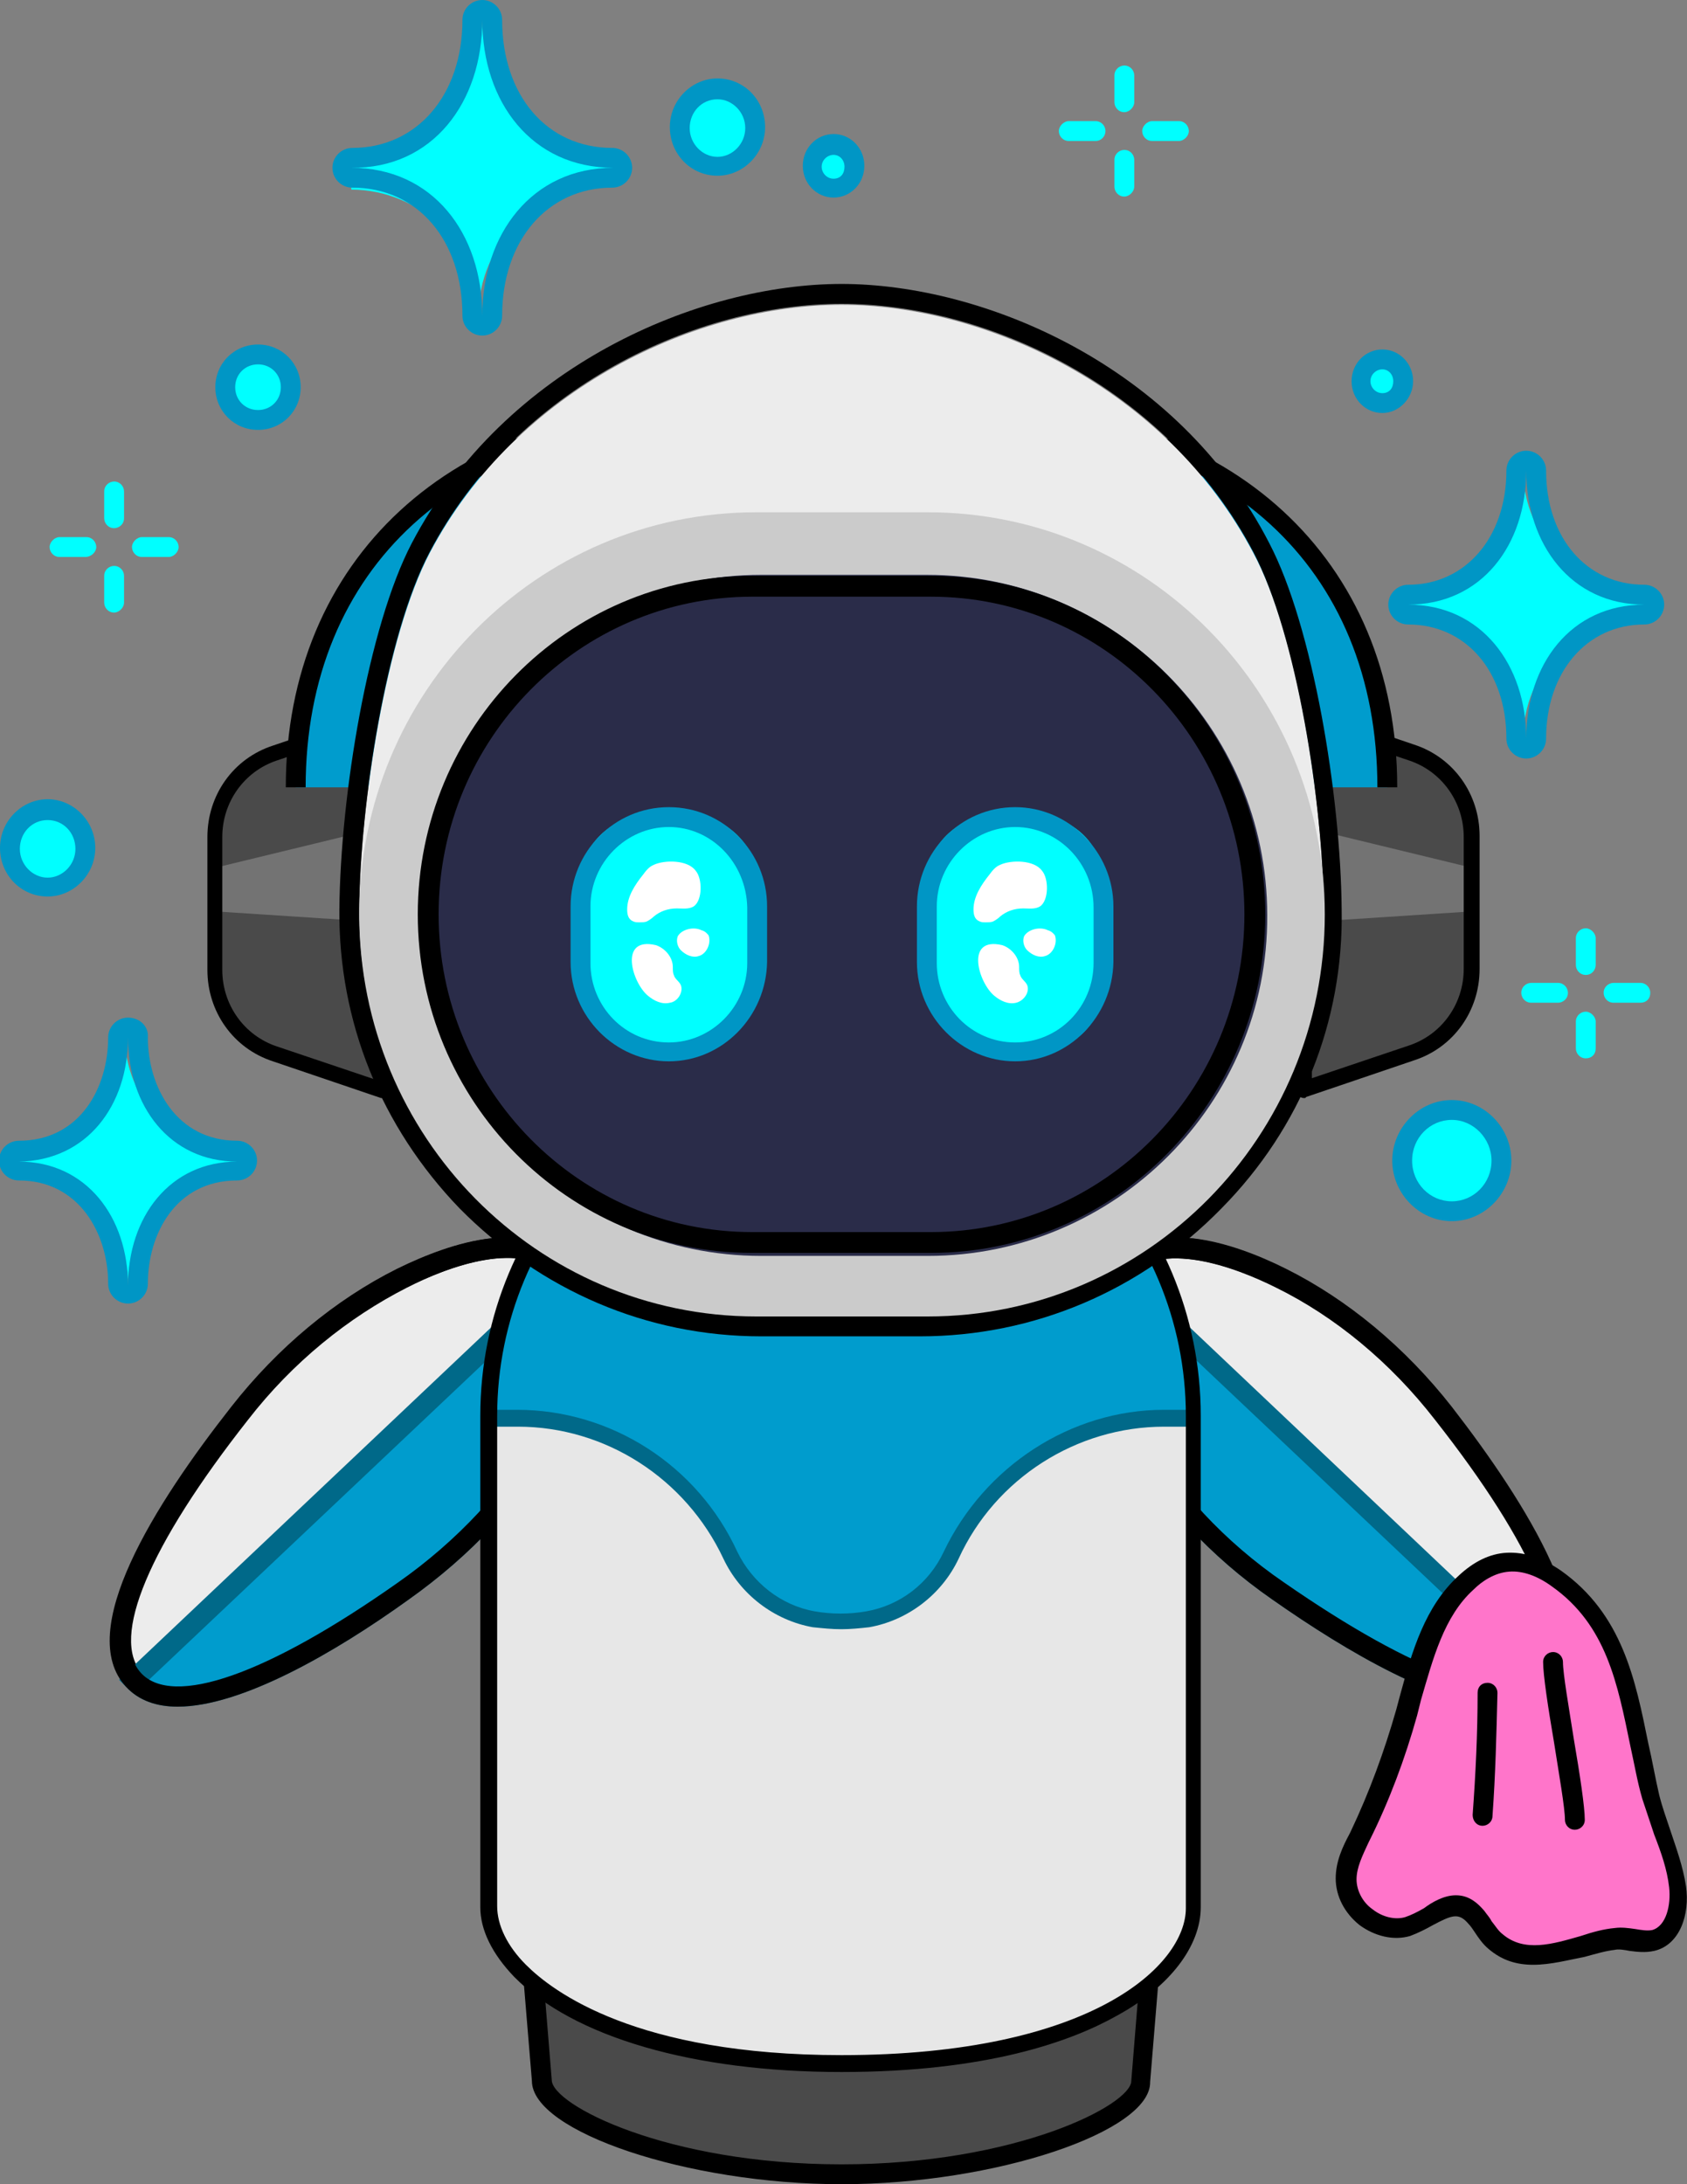 <?xml version="1.0" encoding="utf-8"?>
<!-- Generator: Adobe Illustrator 26.5.0, SVG Export Plug-In . SVG Version: 6.00 Build 0)  -->
<svg version="1.1" id="레이어_5" xmlns="http://www.w3.org/2000/svg" xmlns:xlink="http://www.w3.org/1999/xlink" x="0px"
	 y="0px" viewBox="0 0 170 220" style="enable-background:new 0 0 170 220;" xml:space="preserve">
<rect x="0" y="0" width="170" height="220" fill="#808080" stroke="none"/>
<g>
	<g>
		<g>
			<path style="fill:#ECECEC;" d="M156.1,169.2L156.1,169.2L156.1,169.2c4.9-5.3-4.6-19.2-10.7-26.9c-4.4-5.6-10-10.4-16.3-13.6
				c-6.2-3.1-12.9-4.7-16.6-0.7"/>
			<path d="M156.8,169.9l-1.4-1.4c3.2-3.5-0.7-12.8-10.7-25.5c-4.5-5.8-10.1-10.4-16-13.3c-4.2-2.1-11.7-4.9-15.4-1l-1.4-1.4
				c4.3-4.7,12.1-2.3,17.7,0.5c6.2,3.1,12,7.9,16.7,13.9C153.9,151.5,161.9,164.3,156.8,169.9z"/>
		</g>
		<g>
			<path style="fill:#009CCD;" d="M114.4,144.7c-3.4-6-5.5-12.8-1.9-16.7l43.6,41.2l0,0c-4.9,5.3-19.3-3.4-27.2-8.9
				C123,156.2,117.8,150.9,114.4,144.7z"/>
			<path style="fill:#006989;" d="M151.6,171.9c-6.4,0-15.7-5.4-23.4-10.8c-6.2-4.3-11.3-9.8-14.8-15.9l0,0
				c-3.2-5.6-6.1-13.2-1.7-17.9l0.7-0.7l45,42.6l-0.7,0.7C155.5,171.3,153.7,171.9,151.6,171.9z M115.2,144.2
				c3.3,5.8,8.2,11.1,14.2,15.2c12.3,8.6,21.3,12.1,25.1,9.7l-42-39.7C110,133.6,113,140.4,115.2,144.2L115.2,144.2z"/>
		</g>
		<path d="M151.6,171.9c-6.4,0-15.7-5.4-23.4-10.8c-6.2-4.3-11.3-9.8-14.8-15.9l0,0c-3.2-5.6-6.1-13.2-1.7-17.9
			c4.3-4.7,12.1-2.3,17.7,0.5c6.2,3.1,12,7.9,16.7,13.9c7.7,9.8,15.7,22.6,10.6,28.2C155.5,171.3,153.7,171.9,151.6,171.9z
			 M115.2,144.2c3.3,5.8,8.2,11.1,14.2,15.2c13.3,9.2,22.7,12.6,25.9,9.1c3.2-3.5-0.7-12.8-10.7-25.5c-4.5-5.8-10.1-10.4-16-13.3
			c-4.2-2.1-11.7-4.9-15.4-1C109.6,132.7,112.9,140.2,115.2,144.2L115.2,144.2z"/>
	</g>
	<g>
		<path style="fill:#FF75CA;" d="M156.7,158.9c-1.4-1-3.1-1.8-4.9-1.7c-1.6,0.1-3,1-4.2,2c-3.6,3.3-4.7,8.4-6,13.1
			c-1.2,4.3-2.8,8.5-4.7,12.5c-0.6,1.4-1.3,2.8-1.4,4.3c0,3,3.3,5.6,6.2,4.8c2.5-0.7,4.8-3.6,7-0.8c0.6,0.8,1.1,1.8,1.9,2.4
			c3.5,3.1,8.4,0.1,12-0.4c1.3-0.2,2.6,0.5,3.8,0.2c2.1-0.5,2.7-3.2,2.4-5.4c-0.4-3.1-1.9-6-2.7-9.1
			C164.2,172.9,164.2,164.2,156.7,158.9z"/>
		<path d="M154.5,197.9c-1.6,0-3.1-0.4-4.5-1.6c-0.6-0.5-1-1.1-1.4-1.7c-0.2-0.3-0.4-0.6-0.6-0.8c-1-1.2-1.7-0.9-3.6,0.1
			c-0.7,0.4-1.5,0.8-2.3,1.1c-1.7,0.5-3.6,0-5.1-1.1c-1.5-1.2-2.4-2.9-2.4-4.7c0-1.7,0.7-3.2,1.4-4.5l0.1-0.2
			c1.9-4,3.4-8.1,4.6-12.3l0.4-1.5c1.2-4.4,2.5-8.9,5.9-12c1.5-1.4,3.1-2.2,4.8-2.3c1.8-0.1,3.6,0.5,5.5,1.8l0,0
			c6.2,4.4,7.5,11,8.8,17.4c0.4,1.7,0.7,3.5,1.1,5.2c0.3,1.2,0.7,2.3,1.1,3.5c0.6,1.8,1.3,3.7,1.6,5.7c0.4,2.8-0.6,5.9-3.2,6.5
			c-0.9,0.2-1.7,0.1-2.5,0c-0.5-0.1-1.1-0.2-1.5-0.1c-0.9,0.1-1.9,0.4-3,0.7C158.1,197.4,156.3,197.9,154.5,197.9z M146.7,190.9
			c1,0,1.9,0.4,2.9,1.6c0.2,0.3,0.5,0.6,0.7,1c0.4,0.5,0.7,1,1.1,1.3c2.2,1.9,5.1,1,7.9,0.2c1.2-0.4,2.3-0.7,3.4-0.8
			c0.7-0.1,1.4,0,2.1,0.1c0.6,0.1,1.2,0.2,1.7,0.1c1.4-0.4,1.9-2.5,1.7-4.3s-0.8-3.5-1.5-5.3c-0.4-1.2-0.8-2.4-1.2-3.6
			c-0.5-1.7-0.8-3.5-1.2-5.3c-1.3-6.3-2.4-12.2-7.9-16.1l0,0c-1.5-1.1-3-1.6-4.3-1.5c-1.5,0.1-2.8,1-3.6,1.8c-3,2.7-4.1,7-5.3,11.1
			l-0.4,1.6c-1.2,4.3-2.8,8.6-4.8,12.6l-0.1,0.2c-0.6,1.3-1.2,2.5-1.2,3.7c0,1.1,0.6,2.3,1.6,3c1,0.8,2.3,1.1,3.3,0.8
			c0.6-0.2,1.2-0.5,1.9-0.9C144.3,191.6,145.5,190.9,146.7,190.9z"/>
	</g>
	<path d="M149.4,183.9C149.4,183.9,149.4,183.9,149.4,183.9c-0.6,0-1-0.5-1-1.1c0.3-4.1,0.5-8.2,0.5-12.3c0-0.6,0.4-1,1-1
		c0.6,0,1,0.5,1,1c-0.1,4.1-0.2,8.3-0.5,12.4C150.4,183.5,149.9,183.9,149.4,183.9z"/>
	<path d="M158.7,184.3c-0.6,0-1-0.5-1-1c0-1.2-0.6-4.6-1.1-7.8c-0.6-3.5-1.1-6.8-1.1-8.1c0-0.6,0.5-1,1-1c0.6,0,1,0.5,1,1
		c0,1.2,0.6,4.6,1.1,7.8c0.6,3.5,1.1,6.8,1.1,8.1C159.7,183.9,159.2,184.3,158.7,184.3z"/>
	<g>
		<g>
			<path style="fill:#ECECEC;" d="M13.5,169.2L13.5,169.2L13.5,169.2c-4.9-5.3,4.6-19.2,10.7-26.9c4.4-5.6,10-10.4,16.3-13.6
				c6.2-3.1,12.9-4.7,16.6-0.7"/>
			<path d="M12.8,169.9c-5.2-5.6,2.9-18.4,10.6-28.2c4.7-6,10.5-10.8,16.7-13.9c5.7-2.8,13.4-5.2,17.7-0.5l-1.4,1.4
				c-3.7-4-11.3-1.1-15.4,1c-5.9,3-11.5,7.5-16,13.3c-10,12.7-13.9,22-10.7,25.5L12.8,169.9z"/>
		</g>
		<g>
			<path style="fill:#009CCD;" d="M55.2,144.7c3.4-6,5.5-12.8,1.9-16.7l-43.6,41.2l0,0c4.9,5.3,19.3-3.4,27.2-8.9
				C46.6,156.2,51.7,150.9,55.2,144.7z"/>
			<path style="fill:#006989;" d="M17.9,171.9c-2.1,0-3.9-0.6-5.2-2l-0.7-0.7l0.7-0.7l44.3-41.9l0.7,0.7c4.3,4.7,1.4,12.3-1.7,17.9
				l0,0c-3.5,6.1-8.6,11.5-14.8,15.9C33.7,166.5,24.3,171.9,17.9,171.9z M15,169.2c3.8,2.3,12.8-1.1,25.1-9.7
				c6-4.2,10.9-9.5,14.2-15.2l0,0c2.2-3.8,5.3-10.6,2.6-14.7L15,169.2z"/>
		</g>
		<path d="M17.9,171.9c-2.1,0-3.9-0.6-5.2-2c-5.2-5.6,2.9-18.4,10.6-28.2c4.7-6,10.5-10.8,16.7-13.9c5.7-2.8,13.4-5.2,17.7-0.5
			c4.3,4.7,1.4,12.3-1.7,17.9l0,0c-3.5,6.1-8.6,11.5-14.8,15.9C33.7,166.5,24.3,171.9,17.9,171.9z M51.1,126.7
			c-3.5,0-7.6,1.7-10.2,3c-5.9,3-11.5,7.5-16,13.3c-10,12.7-13.9,22-10.7,25.5c3.2,3.5,12.7,0.2,25.9-9.1c6-4.2,10.9-9.5,14.2-15.2
			l0,0c2.3-4.1,5.7-11.5,2-15.5C55,127.3,53.1,126.7,51.1,126.7z"/>
	</g>
	<g>
		<path style="fill:#4A4A4A;" d="M53.1,191.3l1.5,18.3c0,3.7,13.5,9.4,30.2,9.4s30.2-5.7,30.2-9.4l1.5-18.3H53.1z"/>
		<path d="M84.8,220c-15.5,0-31.2-5.3-31.2-10.4l-1.6-19.3h65.5l-1.6,19.4C116,214.7,100.3,220,84.8,220z M54.2,192.3l1.4,17.2
			c0,2.5,11.6,8.5,29.2,8.5s29.2-6,29.2-8.4l1.4-17.3L54.2,192.3L54.2,192.3z"/>
	</g>
	<g>
		<path style="fill:#E7E7E7;" d="M49.3,191.8c0,0,0,0.1,0,0.1v0.1c0,6.6,11,15.7,35.5,15.7c25.9,0,35.5-9.6,35.5-15.6V192
			c0,0,0-0.1,0-0.1v-49.2c0-19.8-15.9-35.9-35.5-35.9s-35.5,16.1-35.5,35.9L49.3,191.8L49.3,191.8z"/>
		<path style="fill:#009CCD;" d="M120.5,142.8h-3.1c-9.2,0-17.6,5.4-21.5,13.8l0,0c-1.6,3.4-4.7,5.8-8.4,6.5l0,0
			c-1.8,0.3-3.7,0.3-5.5,0l0,0c-3.7-0.6-6.8-3-8.4-6.5l0,0c-3.9-8.4-12.3-13.8-21.5-13.8H49c0,0-1.4-32.2,35.7-36.2
			C84.8,106.6,116.2,105.2,120.5,142.8z"/>
		<path style="fill:#006989;" d="M84.8,164.1c-1,0-1.9-0.1-2.9-0.2c-3.9-0.7-7.3-3.3-9-6.9c-3.8-8.1-11.9-13.3-20.7-13.3H49V142h3.1
			c9.5,0,18.2,5.6,22.2,14.3c1.5,3.1,4.4,5.4,7.8,6c1.7,0.3,3.5,0.3,5.2,0c3.4-0.6,6.3-2.8,7.8-6c4.1-8.6,12.8-14.3,22.2-14.3h3.1
			v1.7h-3.1c-8.8,0-17,5.2-20.7,13.3c-1.7,3.6-5.1,6.2-9,6.9C86.7,164,85.7,164.1,84.8,164.1z"/>
		<path d="M84.8,208.7c-14.9,0-27-3.5-33-9.6c-2.2-2.3-3.4-4.7-3.4-7v-49.5c0-20.3,16.3-36.8,36.3-36.8s36.3,16.5,36.3,36.8l0,49.5
			c0,3.9-3.1,8-8.4,10.9C108,205.6,99.5,208.7,84.8,208.7z M50.1,191.7v0.3c0,1.9,1,4,2.9,5.9c2.7,2.7,11.1,9.1,31.8,9.1
			c25.3,0,34.7-9.1,34.7-14.8v-0.3v-0.1v-49.2c0-19.3-15.6-35.1-34.7-35.1s-34.7,15.7-34.7,35.1L50.1,191.7L50.1,191.7z"/>
	</g>
	<g>
		<g>
			<path style="fill:#00FFFF;" d="M48.2,31.9L48.2,31.9c0-7.1-5.8-12.8-12.8-12.8v-3.9c7.3,0,13.2-5.9,13.2-13.2l0,0
				c0,7.3,5.9,13.2,13.2,13.2v3.2C54.3,18.4,48.2,24.4,48.2,31.9z"/>
			<path style="fill:#0096C5;" d="M48.6,2c0,8.3,5,14.9,13.2,14.9c-8.2,0-13.2,6.7-13.2,14.9c0-8.3-5-14.9-13.2-14.9
				C43.6,17,48.6,10.3,48.6,2 M48.6,0c-1.1,0-2,0.9-2,2c0,7.6-4.6,12.9-11.1,12.9c-1.1,0-2,0.9-2,2c0,1.1,0.9,2,2,2
				c6.6,0,11.1,5.3,11.1,12.9c0,1.1,0.9,2,2,2s2-0.9,2-2c0-7.6,4.6-12.9,11.1-12.9c1.1,0,2-0.9,2-2c0-1.1-0.9-2-2-2
				c-6.6,0-11.1-5.3-11.1-12.9C50.6,0.9,49.7,0,48.6,0L48.6,0z"/>
		</g>
		<g>
			<path style="fill:#00FFFF;" d="M12.9,129.4L12.9,129.4c0-6.1-4.9-11-11-11v-3.2c5.9,0,10.7-4.8,10.7-10.7l0,0
				c0,6.2,5,11.3,11.3,11.3v2.7C17.9,118.4,12.9,123.3,12.9,129.4z"/>
			<path style="fill:#0096C5;" d="M12.9,104.5c0,6.9,4.2,12.5,11,12.5l0,0c-6.8,0-11,5.6-11,12.5c0-6.9-4.2-12.5-11-12.5l0,0
				C8.8,116.9,12.9,111.3,12.9,104.5 M12.9,102.5c-1.1,0-2,0.9-2,2c0,5-2.8,10.4-9,10.4c-1.1,0-2,0.9-2,2c0,1.1,0.9,2,2,2
				c6.1,0,9,5.4,9,10.4c0,1.1,0.9,2,2,2s2-0.9,2-2c0-5,2.8-10.4,9-10.4c1.1,0,2-0.9,2-2c0-1.1-0.9-2-2-2c-6.1,0-9-5.4-9-10.4
				C15,103.4,14.1,102.5,12.9,102.5L12.9,102.5z"/>
		</g>
		<g>
			<path style="fill:#00FFFF;" d="M153.5,74.4L153.5,74.4c0-6.4-5.2-11.6-11.6-11.6V59c6.4,0,11.6-5.2,11.6-11.6l0,0
				c0,6.7,5.5,12.2,12.2,12.2v2.6C158.9,62.2,153.5,67.6,153.5,74.4z"/>
			<path style="fill:#0096C5;" d="M153.8,47.4c0,7.4,4.5,13.5,11.9,13.5l0,0c-7.4,0-11.9,6-11.9,13.5c0-7.4-4.5-13.5-11.9-13.5l0,0
				C149.3,60.9,153.8,54.9,153.8,47.4 M153.8,45.4c-1.1,0-2,0.9-2,2c0,6.7-4.1,11.5-9.9,11.5c-1.1,0-2,0.9-2,2c0,1.1,0.9,2,2,2
				c5.8,0,9.9,4.7,9.9,11.5c0,1.1,0.9,2,2,2c1.1,0,2-0.9,2-2c0-6.7,4.1-11.5,9.9-11.5c1.1,0,2-0.9,2-2c0-1.1-0.9-2-2-2
				c-5.8,0-9.9-4.7-9.9-11.5C155.8,46.3,154.9,45.4,153.8,45.4L153.8,45.4z"/>
		</g>
		<g>
			<ellipse style="fill:#00FFFF;" cx="26" cy="38.9" rx="3.3" ry="3.3"/>
			<path style="fill:#0096C5;" d="M26,43.3c-2.4,0-4.3-1.9-4.3-4.3s1.9-4.3,4.3-4.3s4.3,1.9,4.3,4.3S28.4,43.3,26,43.3z M26,36.7
				c-1.3,0-2.3,1-2.3,2.3c0,1.3,1,2.3,2.3,2.3s2.3-1,2.3-2.3C28.3,37.7,27.3,36.7,26,36.7z"/>
		</g>
		<g>
			<ellipse style="fill:#00FFFF;" cx="4.8" cy="85.4" rx="3.8" ry="3.9"/>
			<path style="fill:#0096C5;" d="M4.8,90.3c-2.7,0-4.8-2.2-4.8-4.9s2.2-4.9,4.8-4.9s4.8,2.2,4.8,4.9C9.6,88.1,7.4,90.3,4.8,90.3z
				 M4.8,82.6c-1.6,0-2.8,1.3-2.8,2.9c0,1.6,1.3,2.9,2.8,2.9s2.8-1.3,2.8-2.9C7.6,83.9,6.4,82.6,4.8,82.6z"/>
		</g>
		<g>
			<ellipse style="fill:#00FFFF;" cx="72.3" cy="12.8" rx="3.8" ry="3.9"/>
			<path style="fill:#0096C5;" d="M72.3,17.7c-2.7,0-4.8-2.2-4.8-4.9c0-2.7,2.2-4.9,4.8-4.9c2.7,0,4.8,2.2,4.8,4.9
				S74.9,17.7,72.3,17.7z M72.3,10c-1.6,0-2.8,1.3-2.8,2.9s1.3,2.9,2.8,2.9s2.8-1.3,2.8-2.9C75.1,11.3,73.8,10,72.3,10z"/>
		</g>
		<g>
			<ellipse style="fill:#00FFFF;" cx="146.3" cy="116.9" rx="5" ry="5.1"/>
			<path style="fill:#0096C5;" d="M146.3,123c-3.3,0-6-2.8-6-6.1s2.7-6.1,6-6.1s6,2.8,6,6.1S149.6,123,146.3,123z M146.3,112.8
				c-2.2,0-4,1.8-4,4.1c0,2.3,1.8,4.1,4,4.1s4-1.8,4-4.1C150.3,114.7,148.5,112.8,146.3,112.8z"/>
		</g>
		<g>
			<ellipse style="fill:#00FFFF;" cx="139.3" cy="38.3" rx="2.2" ry="2.2"/>
			<path style="fill:#0096C5;" d="M139.3,41.6c-1.7,0-3.1-1.4-3.1-3.2c0-1.8,1.4-3.2,3.1-3.2s3.1,1.4,3.1,3.2
				C142.4,40.1,141,41.6,139.3,41.6z M139.3,37.2c-0.6,0-1.2,0.5-1.2,1.2c0,0.6,0.5,1.2,1.2,1.2s1.1-0.5,1.1-1.2
				C140.4,37.7,139.9,37.2,139.3,37.2z"/>
		</g>
		<g>
			<ellipse style="fill:#00FFFF;" cx="84" cy="16.7" rx="2.2" ry="2.2"/>
			<path style="fill:#0096C5;" d="M84,19.9c-1.7,0-3.1-1.4-3.1-3.2s1.4-3.2,3.1-3.2s3.1,1.4,3.1,3.2S85.7,19.9,84,19.9z M84,15.6
				c-0.6,0-1.2,0.5-1.2,1.2c0,0.6,0.5,1.2,1.2,1.2s1.1-0.5,1.1-1.2C85.1,16.1,84.6,15.6,84,15.6z"/>
		</g>
		<g>
			<g>
				<line style="fill:none;" x1="113.3" y1="7.6" x2="113.3" y2="10.3"/>
				<path style="fill:#00FFFF;" d="M113.3,11.3c-0.6,0-1-0.5-1-1V7.6c0-0.6,0.5-1,1-1c0.6,0,1,0.5,1,1v2.7
					C114.3,10.8,113.8,11.3,113.3,11.3z"/>
			</g>
			<g>
				<line style="fill:none;" x1="113.3" y1="18.7" x2="113.3" y2="16"/>
				<path style="fill:#00FFFF;" d="M113.3,19.8c-0.6,0-1-0.5-1-1v-2.7c0-0.6,0.5-1,1-1c0.6,0,1,0.5,1,1v2.7
					C114.3,19.3,113.8,19.8,113.3,19.8z"/>
			</g>
			<g>
				<line style="fill:none;" x1="107.8" y1="13.2" x2="110.4" y2="13.2"/>
				<path style="fill:#00FFFF;" d="M110.4,14.2h-2.7c-0.6,0-1-0.5-1-1s0.5-1,1-1h2.7c0.6,0,1,0.5,1,1S111,14.2,110.4,14.2z"/>
			</g>
			<g>
				<line style="fill:none;" x1="118.8" y1="13.2" x2="116.1" y2="13.2"/>
				<path style="fill:#00FFFF;" d="M118.8,14.2h-2.7c-0.6,0-1-0.5-1-1s0.5-1,1-1h2.7c0.6,0,1,0.5,1,1S119.3,14.2,118.8,14.2z"/>
			</g>
		</g>
		<g>
			<g>
				<line style="fill:none;" x1="159.8" y1="94.5" x2="159.8" y2="97.2"/>
				<path style="fill:#00FFFF;" d="M159.8,98.2c-0.6,0-1-0.5-1-1v-2.7c0-0.6,0.5-1,1-1c0.5,0,1,0.5,1,1v2.7
					C160.8,97.7,160.4,98.2,159.8,98.2z"/>
			</g>
			<g>
				<line style="fill:none;" x1="159.8" y1="105.6" x2="159.8" y2="102.9"/>
				<path style="fill:#00FFFF;" d="M159.8,106.6c-0.6,0-1-0.5-1-1v-2.7c0-0.6,0.5-1,1-1c0.5,0,1,0.5,1,1v2.7
					C160.8,106.2,160.4,106.6,159.8,106.6z"/>
			</g>
			<g>
				<line style="fill:none;" x1="154.3" y1="100.1" x2="157" y2="100.1"/>
				<path style="fill:#00FFFF;" d="M157,101h-2.7c-0.6,0-1-0.5-1-1c0-0.6,0.5-1,1-1h2.7c0.6,0,1,0.5,1,1
					C158,100.6,157.5,101,157,101z"/>
			</g>
			<g>
				<line style="fill:none;" x1="165.3" y1="100.1" x2="162.7" y2="100.1"/>
				<path style="fill:#00FFFF;" d="M165.3,101h-2.7c-0.6,0-1-0.5-1-1c0-0.6,0.5-1,1-1h2.7c0.6,0,1,0.5,1,1
					C166.3,100.6,165.9,101,165.3,101z"/>
			</g>
		</g>
		<g>
			<line style="fill:none;" x1="11.5" y1="49.5" x2="11.5" y2="52.2"/>
			<path style="fill:#00FFFF;" d="M11.5,53.2c-0.6,0-1-0.5-1-1v-2.7c0-0.6,0.5-1,1-1c0.6,0,1,0.5,1,1v2.7
				C12.5,52.8,12,53.2,11.5,53.2z"/>
		</g>
		<g>
			<line style="fill:none;" x1="11.5" y1="60.7" x2="11.5" y2="58"/>
			<path style="fill:#00FFFF;" d="M11.5,61.7c-0.6,0-1-0.5-1-1V58c0-0.6,0.5-1,1-1c0.6,0,1,0.5,1,1v2.7C12.5,61.2,12,61.7,11.5,61.7
				z"/>
		</g>
		<g>
			<line style="fill:none;" x1="6" y1="55.1" x2="8.6" y2="55.1"/>
			<path style="fill:#00FFFF;" d="M8.6,56.1H6c-0.6,0-1-0.5-1-1s0.5-1,1-1h2.7c0.6,0,1,0.5,1,1S9.2,56.1,8.6,56.1z"/>
		</g>
		<g>
			<line style="fill:none;" x1="17" y1="55.1" x2="14.3" y2="55.1"/>
			<path style="fill:#00FFFF;" d="M17,56.1h-2.7c-0.6,0-1-0.5-1-1s0.5-1,1-1H17c0.6,0,1,0.5,1,1S17.5,56.1,17,56.1z"/>
		</g>
	</g>
	<g>
		<g>
			<path style="fill:#4A4A4A;" d="M131.4,72.1v37.6l10.9-3.7c3.6-1.2,6-4.6,6-8.5V84.2c0-3.8-2.4-7.2-6-8.5L131.4,72.1z"/>
			<polygon style="fill:#737373;" points="131.4,83.3 131.4,92.9 148.3,91.8 148.3,87.4 			"/>
			<path d="M131.4,110.6c-0.2,0-0.4-0.1-0.5-0.2c-0.2-0.1-0.4-0.4-0.4-0.7V72.1c0-0.3,0.1-0.5,0.4-0.7c0.2-0.2,0.5-0.2,0.7-0.1
				l10.9,3.7c4,1.3,6.6,5,6.6,9.2v13.4c0,4.2-2.6,7.9-6.6,9.2l-10.9,3.7C131.6,110.6,131.5,110.6,131.4,110.6z M132.2,73.3v35.3
				l9.8-3.3c3.3-1.1,5.5-4.2,5.5-7.7V84.3c0-3.5-2.2-6.6-5.5-7.7L132.2,73.3z"/>
		</g>
		<g>
			<path style="fill:#4A4A4A;" d="M27.7,75.8c-3.6,1.2-6,4.6-6,8.5v13.4c0,3.8,2.4,7.2,6,8.5l10.9,3.7V72.1L27.7,75.8z"/>
			<polygon style="fill:#737373;" points="21.7,87.4 21.7,91.8 38.6,92.9 38.6,83.3 			"/>
			<path d="M38.6,110.6c-0.1,0-0.2,0-0.2,0l-10.9-3.7c-4-1.3-6.6-5-6.6-9.2V84.3c0-4.2,2.6-7.9,6.6-9.2l10.9-3.7
				c0.2-0.1,0.5,0,0.7,0.1c0.2,0.1,0.4,0.4,0.4,0.7v37.6c0,0.3-0.1,0.5-0.4,0.7C38.9,110.6,38.7,110.6,38.6,110.6z M27.9,76.6
				c-3.3,1.1-5.5,4.2-5.5,7.7v13.4c0,3.5,2.2,6.6,5.5,7.7l9.8,3.3V73.3L27.9,76.6L27.9,76.6z M27.7,75.8L27.7,75.8L27.7,75.8z"/>
		</g>
		<g>
			<path style="fill:#009CCD;" d="M29.8,79.3c0-22.3,15.9-37.5,40.8-37.5H99c24.9,0,40.8,15.2,40.8,37.5"/>
			<path d="M140.8,79.3h-2c0-22.2-15.6-36.4-39.8-36.4H70.6c-24.2,0-39.8,14.3-39.8,36.4h-2c0-23,16.8-38.5,41.8-38.5H99
				C124,40.9,140.8,56.3,140.8,79.3z"/>
		</g>
		<g>
			<path style="fill:#ECECEC;" d="M126.3,55.7c-8.8-16.7-27.1-25-41.5-25s-32.7,8.3-41.5,25c-4.4,8.4-7,25.3-7.1,35.9
				c-0.2,22.5,18.3,41,40.6,41h8l0,0h8c22.3,0,40.8-18.4,40.6-41C133.3,81,130.8,64,126.3,55.7z"/>
			<path d="M84.8,30.6c14.5,0,32.7,8.3,41.5,25c4.4,8.4,7,25.3,7.1,35.9c0.2,22.5-18.3,41-40.6,41h-8h-8c-22.3,0-40.8-18.4-40.6-41
				c0.1-10.6,2.7-27.6,7.1-35.9C52.1,38.9,70.3,30.6,84.8,30.6 M84.8,28.6c-14.3,0-33.9,8.2-43.3,26.1c-4.4,8.4-7.2,25.4-7.3,36.9
				c-0.1,11.3,4.2,21.9,12.1,30.1c8.2,8.3,18.9,12.9,30.4,12.9h8h8c11.5,0,22.3-4.6,30.4-12.9c8-8.1,12.3-18.8,12.1-30.1
				c-0.1-11.5-2.9-28.5-7.3-36.9C118.7,36.8,99.1,28.6,84.8,28.6L84.8,28.6z"/>
		</g>
		<path style="fill:#CBCBCB;" d="M76.2,132.6c-22.1,0-40-18.1-40-40.5s17.9-40.5,40-40.5h17.3c22.1,0,40,18.1,40,40.5
			s-17.9,40.5-40,40.5H76.2z"/>
		<g>
			<g>
				<path style="fill:#2A2C49;" d="M93.5,126.5H76.7c-18.9,0-34.3-15.4-34.3-34.3v0c0-18.9,15.4-34.3,34.3-34.3h16.7
					c18.9,0,34.3,15.4,34.3,34.3v0C127.8,111.1,112.4,126.5,93.5,126.5z"/>
				<path d="M93.8,60.1c17.5,0,31.6,14.4,31.6,32l0,0c0,17.7-14.2,32-31.6,32h-18c-17.5,0-31.6-14.4-31.6-32l0,0
					c0-17.7,14.2-32,31.6-32L93.8,60.1 M93.8,58h-18c-18.6,0-33.7,15.3-33.7,34.1s15.1,34.1,33.7,34.1h18
					c18.6,0,33.7-15.3,33.7-34.1S112.4,58,93.8,58L93.8,58z"/>
			</g>
			<g>
				<g>
					<path style="fill:#00FFFF;" d="M69.6,105.9h-4.4c-3.7,0-6.7-3-6.7-6.7V88.9c0-3.7,3-6.7,6.7-6.7h4.4c3.7,0,6.7,3,6.7,6.7v10.3
						C76.2,102.9,73.2,105.9,69.6,105.9z"/>
					<path style="fill:#0096C5;" d="M67.4,106.9c-5.4,0-9.9-4.5-9.9-10v-5.6c0-5.5,4.4-10,9.9-10c5.5,0,9.9,4.5,9.9,10v5.6
						C77.2,102.4,72.8,106.9,67.4,106.9z M67.4,83.3c-4.3,0-7.9,3.6-7.9,8V97c0,4.4,3.5,8,7.9,8c4.3,0,7.9-3.6,7.9-8v-5.6
						C75.2,86.9,71.7,83.3,67.4,83.3z"/>
				</g>
				<path style="fill:#FFFFFF;" d="M65.9,87.1c-0.5,0.2-0.8,0.6-1.1,1c-0.8,1-1.6,2.2-1.6,3.5c0,0.5,0.1,1,0.6,1.2
					c0.2,0.1,0.4,0.1,0.6,0.1c0.3,0,0.6,0,0.8-0.1c0.2-0.1,0.5-0.3,0.7-0.5c0.6-0.5,1.4-0.8,2.3-0.8c0.6,0,1.2,0.1,1.7-0.2
					c0.9-0.6,0.9-2.8,0.2-3.6C69.3,86.6,67,86.6,65.9,87.1z"/>
				<path style="fill:#FFFFFF;" d="M65.3,100.3c0.6,0.5,1.4,0.9,2.2,0.7c0.8-0.1,1.4-1.1,1.1-1.8c-0.2-0.4-0.6-0.6-0.7-1
					c-0.1-0.2-0.1-0.5-0.1-0.8c0-1-0.8-1.9-1.7-2.2C62.3,94.3,63.7,99,65.3,100.3z"/>
				<path style="fill:#FFFFFF;" d="M70.7,93.7c-0.8-0.4-2-0.1-2.4,0.6c-0.2,0.5,0,1.1,0.3,1.4c0.5,0.5,1.2,0.8,1.8,0.6
					c0.8-0.2,1.3-1.3,1-2.1C71.3,94.1,71.1,93.8,70.7,93.7z"/>
			</g>
			<g>
				<g>
					<path style="fill:#00FFFF;" d="M100.1,105.9h4.4c3.7,0,6.7-3,6.7-6.7V88.9c0-3.7-3-6.7-6.7-6.7h-4.4c-3.7,0-6.7,3-6.7,6.7v10.3
						C93.4,102.9,96.4,105.9,100.1,105.9z"/>
					<path style="fill:#0096C5;" d="M102.3,106.9c-5.4,0-9.9-4.5-9.9-10v-5.6c0-5.5,4.4-10,9.9-10c5.4,0,9.9,4.5,9.9,10v5.6
						C112.1,102.4,107.7,106.9,102.3,106.9z M102.3,83.3c-4.3,0-7.9,3.6-7.9,8V97c0,4.4,3.5,8,7.9,8s7.9-3.6,7.9-8v-5.6
						C110.2,86.9,106.6,83.3,102.3,83.3z"/>
				</g>
				<path style="fill:#FFFFFF;" d="M100.8,87.1c-0.5,0.2-0.8,0.6-1.1,1c-0.8,1-1.6,2.2-1.6,3.5c0,0.5,0.1,1,0.6,1.2
					c0.2,0.1,0.4,0.1,0.6,0.1c0.3,0,0.6,0,0.8-0.1c0.2-0.1,0.5-0.3,0.7-0.5c0.6-0.5,1.4-0.8,2.3-0.8c0.6,0,1.2,0.1,1.7-0.2
					c0.9-0.6,0.9-2.8,0.2-3.6C104.2,86.6,101.9,86.6,100.8,87.1z"/>
				<path style="fill:#FFFFFF;" d="M100.2,100.3c0.6,0.5,1.4,0.9,2.2,0.7c0.8-0.2,1.4-1.1,1.1-1.8c-0.2-0.4-0.6-0.6-0.7-1
					c-0.1-0.2-0.1-0.5-0.1-0.8c0-1-0.8-1.9-1.7-2.2C97.2,94.3,98.6,99,100.2,100.3z"/>
				<path style="fill:#FFFFFF;" d="M105.6,93.7c-0.8-0.4-2-0.1-2.4,0.6c-0.2,0.5,0,1.1,0.3,1.4c0.5,0.5,1.2,0.8,1.8,0.6
					c0.8-0.2,1.3-1.3,1-2.1C106.2,94.1,106,93.8,105.6,93.7z"/>
			</g>
		</g>
	</g>
</g>
</svg>
